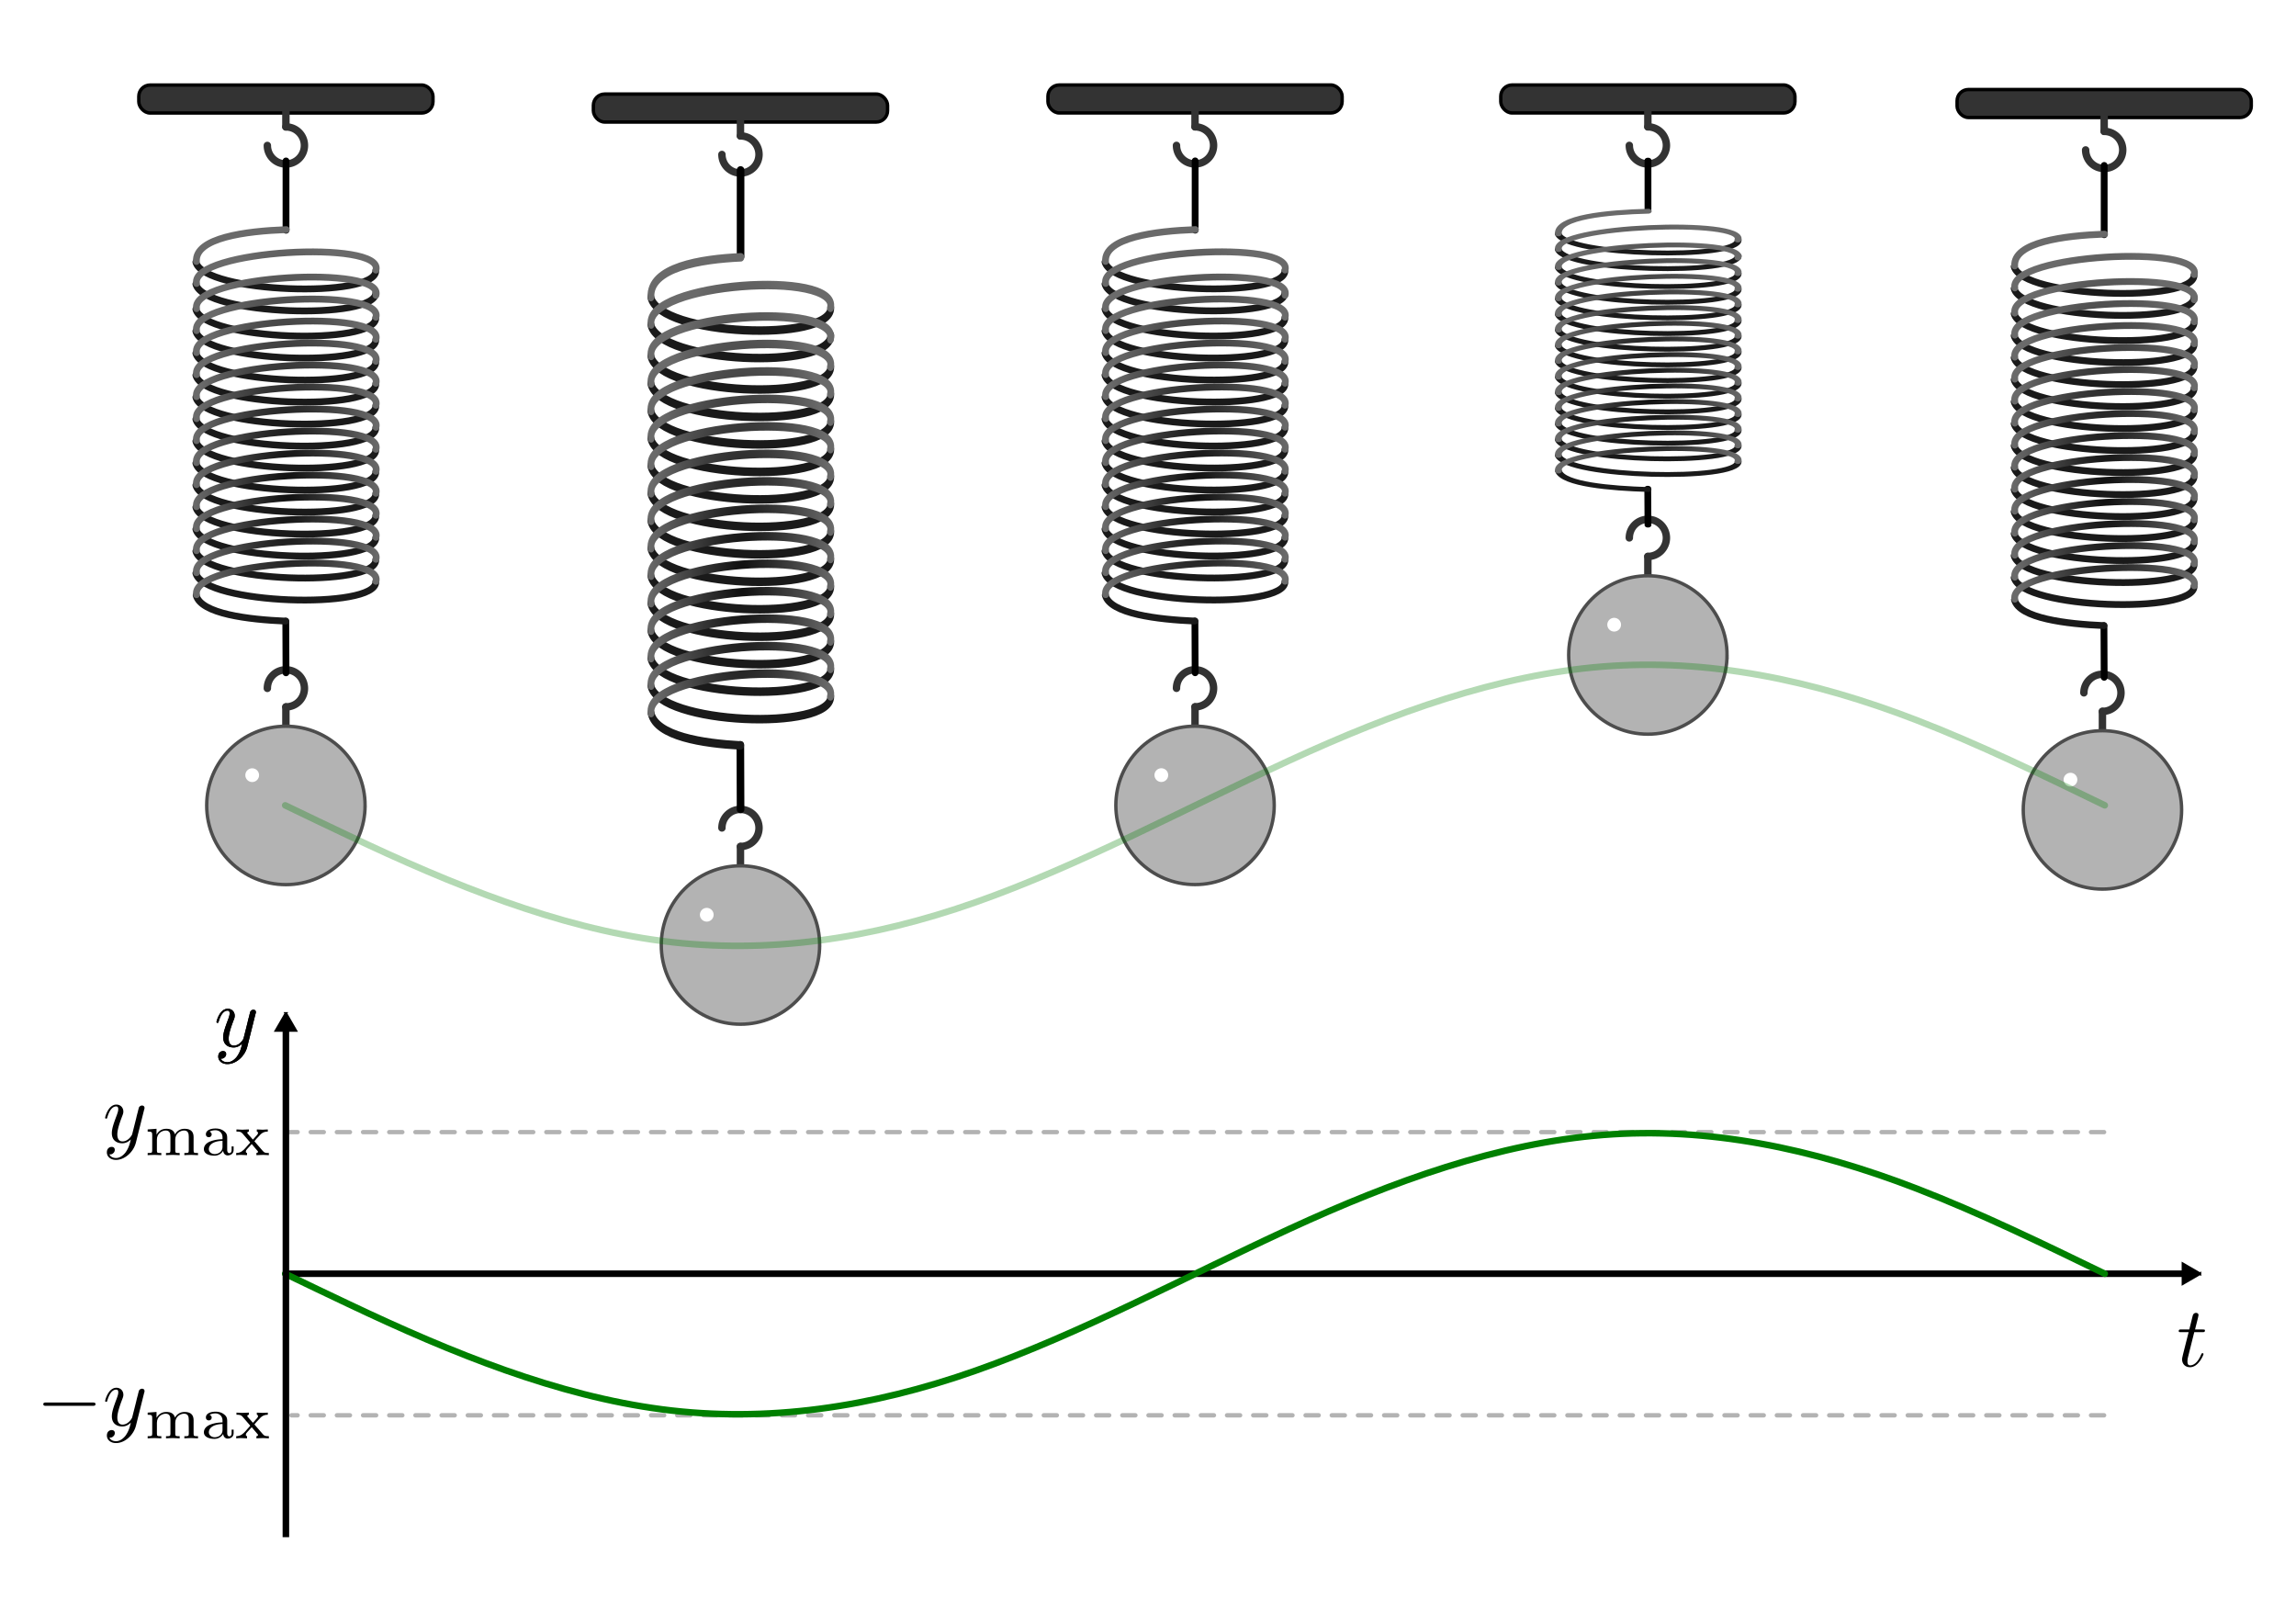 <svg xmlns:ns0="http://www.iki.fi/pav/software/textext/" xmlns="http://www.w3.org/2000/svg" xmlns:xlink="http://www.w3.org/1999/xlink" width="1052.362" height="744.094"><title>Das Federpendel</title><defs><linearGradient id="a"><stop offset="0" stop-color="#0e0e0e"/><stop offset="1" stop-color="#6a6a6a"/></linearGradient><filter color-interpolation-filters="sRGB" height="1.96" y="-.48" width="1.96" x="-.48" id="d"><feGaussianBlur stdDeviation="4.571"/></filter><marker orient="auto" id="b" overflow="visible"><path d="M2.308 0l-3.46 2v-4l3.46 2z" fill-rule="evenodd" stroke="#000" stroke-width=".4pt"/></marker><radialGradient xlink:href="#a" id="f" gradientUnits="userSpaceOnUse" gradientTransform="matrix(1 0 0 .357 0 880.821)" cx="1856.591" cy="1368.978" fx="1856.591" fy="1368.978" r="246.82"/><radialGradient xlink:href="#a" id="g" gradientUnits="userSpaceOnUse" gradientTransform="matrix(1 0 0 .357 0 880.821)" cx="1856.591" cy="1368.978" fx="1856.591" fy="1368.978" r="246.82"/><radialGradient xlink:href="#a" id="h" gradientUnits="userSpaceOnUse" gradientTransform="matrix(1 0 0 .357 0 880.821)" cx="1856.591" cy="1368.978" fx="1856.591" fy="1368.978" r="246.82"/><radialGradient xlink:href="#a" id="i" gradientUnits="userSpaceOnUse" gradientTransform="matrix(1 0 0 .357 0 880.821)" cx="1856.591" cy="1368.978" fx="1856.591" fy="1368.978" r="246.82"/><radialGradient xlink:href="#a" id="j" gradientUnits="userSpaceOnUse" gradientTransform="matrix(1 0 0 .357 0 880.821)" cx="1856.591" cy="1368.978" fx="1856.591" fy="1368.978" r="246.82"/><radialGradient xlink:href="#a" id="k" gradientUnits="userSpaceOnUse" gradientTransform="matrix(1 0 0 .357 0 880.821)" cx="1856.591" cy="1368.978" fx="1856.591" fy="1368.978" r="246.82"/><radialGradient xlink:href="#a" id="l" gradientUnits="userSpaceOnUse" gradientTransform="matrix(1 0 0 .357 0 880.821)" cx="1856.591" cy="1368.978" fx="1856.591" fy="1368.978" r="246.82"/><radialGradient xlink:href="#a" id="m" gradientUnits="userSpaceOnUse" gradientTransform="matrix(1 0 0 .357 0 880.821)" cx="1856.591" cy="1368.978" fx="1856.591" fy="1368.978" r="246.82"/><radialGradient xlink:href="#a" id="n" gradientUnits="userSpaceOnUse" gradientTransform="matrix(1 0 0 .357 0 880.821)" cx="1856.591" cy="1368.978" fx="1856.591" fy="1368.978" r="246.82"/><radialGradient xlink:href="#a" id="o" gradientUnits="userSpaceOnUse" gradientTransform="matrix(1 0 0 .357 0 880.821)" cx="1856.591" cy="1368.978" fx="1856.591" fy="1368.978" r="246.82"/><radialGradient xlink:href="#a" id="p" gradientUnits="userSpaceOnUse" gradientTransform="matrix(1 0 0 .357 0 880.821)" cx="1856.591" cy="1368.978" fx="1856.591" fy="1368.978" r="246.82"/><radialGradient xlink:href="#a" id="q" gradientUnits="userSpaceOnUse" gradientTransform="matrix(1 0 0 .357 0 880.821)" cx="1856.591" cy="1368.978" fx="1856.591" fy="1368.978" r="246.82"/><radialGradient xlink:href="#a" id="r" gradientUnits="userSpaceOnUse" gradientTransform="matrix(1 0 0 .357 0 880.821)" cx="1856.591" cy="1368.978" fx="1856.591" fy="1368.978" r="246.82"/><radialGradient xlink:href="#a" id="s" gradientUnits="userSpaceOnUse" gradientTransform="matrix(1 0 0 .357 0 880.821)" cx="1856.591" cy="1368.978" fx="1856.591" fy="1368.978" r="246.82"/><radialGradient xlink:href="#a" id="t" gradientUnits="userSpaceOnUse" gradientTransform="matrix(1 0 0 .357 0 880.821)" cx="1856.591" cy="1368.978" fx="1856.591" fy="1368.978" r="246.82"/><radialGradient xlink:href="#a" id="u" gradientUnits="userSpaceOnUse" gradientTransform="matrix(1 0 0 .357 0 880.821)" cx="1856.591" cy="1368.978" fx="1856.591" fy="1368.978" r="246.82"/><radialGradient xlink:href="#a" id="e" gradientUnits="userSpaceOnUse" gradientTransform="matrix(1 0 0 .357 0 880.821)" cx="1856.591" cy="1368.978" fx="1856.591" fy="1368.978" r="246.82"/><radialGradient xlink:href="#a" id="w" gradientUnits="userSpaceOnUse" gradientTransform="matrix(1 0 0 .357 0 880.821)" cx="1856.591" cy="1368.978" fx="1856.591" fy="1368.978" r="246.82"/><radialGradient xlink:href="#a" id="x" gradientUnits="userSpaceOnUse" gradientTransform="matrix(1 0 0 .357 0 880.821)" cx="1856.591" cy="1368.978" fx="1856.591" fy="1368.978" r="246.82"/><radialGradient xlink:href="#a" id="y" gradientUnits="userSpaceOnUse" gradientTransform="matrix(1 0 0 .357 0 880.821)" cx="1856.591" cy="1368.978" fx="1856.591" fy="1368.978" r="246.82"/><radialGradient xlink:href="#a" id="z" gradientUnits="userSpaceOnUse" gradientTransform="matrix(1 0 0 .357 0 880.821)" cx="1856.591" cy="1368.978" fx="1856.591" fy="1368.978" r="246.82"/><radialGradient xlink:href="#a" id="A" gradientUnits="userSpaceOnUse" gradientTransform="matrix(1 0 0 .357 0 880.821)" cx="1856.591" cy="1368.978" fx="1856.591" fy="1368.978" r="246.82"/><radialGradient xlink:href="#a" id="B" gradientUnits="userSpaceOnUse" gradientTransform="matrix(1 0 0 .357 0 880.821)" cx="1856.591" cy="1368.978" fx="1856.591" fy="1368.978" r="246.82"/><radialGradient xlink:href="#a" id="C" gradientUnits="userSpaceOnUse" gradientTransform="matrix(1 0 0 .357 0 880.821)" cx="1856.591" cy="1368.978" fx="1856.591" fy="1368.978" r="246.82"/><radialGradient xlink:href="#a" id="D" gradientUnits="userSpaceOnUse" gradientTransform="matrix(1 0 0 .357 0 880.821)" cx="1856.591" cy="1368.978" fx="1856.591" fy="1368.978" r="246.82"/><radialGradient xlink:href="#a" id="E" gradientUnits="userSpaceOnUse" gradientTransform="matrix(1 0 0 .357 0 880.821)" cx="1856.591" cy="1368.978" fx="1856.591" fy="1368.978" r="246.82"/><radialGradient xlink:href="#a" id="F" gradientUnits="userSpaceOnUse" gradientTransform="matrix(1 0 0 .357 0 880.821)" cx="1856.591" cy="1368.978" fx="1856.591" fy="1368.978" r="246.82"/><radialGradient xlink:href="#a" id="G" gradientUnits="userSpaceOnUse" gradientTransform="matrix(1 0 0 .357 0 880.821)" cx="1856.591" cy="1368.978" fx="1856.591" fy="1368.978" r="246.82"/><radialGradient xlink:href="#a" id="H" gradientUnits="userSpaceOnUse" gradientTransform="matrix(1 0 0 .357 0 880.821)" cx="1856.591" cy="1368.978" fx="1856.591" fy="1368.978" r="246.82"/><radialGradient xlink:href="#a" id="I" gradientUnits="userSpaceOnUse" gradientTransform="matrix(1 0 0 .357 0 880.821)" cx="1856.591" cy="1368.978" fx="1856.591" fy="1368.978" r="246.82"/><radialGradient xlink:href="#a" id="J" gradientUnits="userSpaceOnUse" gradientTransform="matrix(1 0 0 .357 0 880.821)" cx="1856.591" cy="1368.978" fx="1856.591" fy="1368.978" r="246.82"/><radialGradient xlink:href="#a" id="K" gradientUnits="userSpaceOnUse" gradientTransform="matrix(1 0 0 .357 0 880.821)" cx="1856.591" cy="1368.978" fx="1856.591" fy="1368.978" r="246.82"/><radialGradient xlink:href="#a" id="L" gradientUnits="userSpaceOnUse" gradientTransform="matrix(1 0 0 .357 0 880.821)" cx="1856.591" cy="1368.978" fx="1856.591" fy="1368.978" r="246.82"/><radialGradient xlink:href="#a" id="v" gradientUnits="userSpaceOnUse" gradientTransform="matrix(1 0 0 .357 0 880.821)" cx="1856.591" cy="1368.978" fx="1856.591" fy="1368.978" r="246.82"/><radialGradient xlink:href="#a" id="N" gradientUnits="userSpaceOnUse" gradientTransform="matrix(1 0 0 .357 0 880.821)" cx="1856.591" cy="1368.978" fx="1856.591" fy="1368.978" r="246.82"/><radialGradient xlink:href="#a" id="O" gradientUnits="userSpaceOnUse" gradientTransform="matrix(1 0 0 .357 0 880.821)" cx="1856.591" cy="1368.978" fx="1856.591" fy="1368.978" r="246.82"/><radialGradient xlink:href="#a" id="P" gradientUnits="userSpaceOnUse" gradientTransform="matrix(1 0 0 .357 0 880.821)" cx="1856.591" cy="1368.978" fx="1856.591" fy="1368.978" r="246.82"/><radialGradient xlink:href="#a" id="Q" gradientUnits="userSpaceOnUse" gradientTransform="matrix(1 0 0 .357 0 880.821)" cx="1856.591" cy="1368.978" fx="1856.591" fy="1368.978" r="246.82"/><radialGradient xlink:href="#a" id="R" gradientUnits="userSpaceOnUse" gradientTransform="matrix(1 0 0 .357 0 880.821)" cx="1856.591" cy="1368.978" fx="1856.591" fy="1368.978" r="246.82"/><radialGradient xlink:href="#a" id="S" gradientUnits="userSpaceOnUse" gradientTransform="matrix(1 0 0 .357 0 880.821)" cx="1856.591" cy="1368.978" fx="1856.591" fy="1368.978" r="246.82"/><radialGradient xlink:href="#a" id="T" gradientUnits="userSpaceOnUse" gradientTransform="matrix(1 0 0 .357 0 880.821)" cx="1856.591" cy="1368.978" fx="1856.591" fy="1368.978" r="246.82"/><radialGradient xlink:href="#a" id="U" gradientUnits="userSpaceOnUse" gradientTransform="matrix(1 0 0 .357 0 880.821)" cx="1856.591" cy="1368.978" fx="1856.591" fy="1368.978" r="246.82"/><radialGradient xlink:href="#a" id="V" gradientUnits="userSpaceOnUse" gradientTransform="matrix(1 0 0 .357 0 880.821)" cx="1856.591" cy="1368.978" fx="1856.591" fy="1368.978" r="246.82"/><radialGradient xlink:href="#a" id="W" gradientUnits="userSpaceOnUse" gradientTransform="matrix(1 0 0 .357 0 880.821)" cx="1856.591" cy="1368.978" fx="1856.591" fy="1368.978" r="246.82"/><radialGradient xlink:href="#a" id="X" gradientUnits="userSpaceOnUse" gradientTransform="matrix(1 0 0 .357 0 880.821)" cx="1856.591" cy="1368.978" fx="1856.591" fy="1368.978" r="246.82"/><radialGradient xlink:href="#a" id="Y" gradientUnits="userSpaceOnUse" gradientTransform="matrix(1 0 0 .357 0 880.821)" cx="1856.591" cy="1368.978" fx="1856.591" fy="1368.978" r="246.82"/><radialGradient xlink:href="#a" id="Z" gradientUnits="userSpaceOnUse" gradientTransform="matrix(1 0 0 .357 0 880.821)" cx="1856.591" cy="1368.978" fx="1856.591" fy="1368.978" r="246.82"/><radialGradient xlink:href="#a" id="aa" gradientUnits="userSpaceOnUse" gradientTransform="matrix(1 0 0 .357 0 880.821)" cx="1856.591" cy="1368.978" fx="1856.591" fy="1368.978" r="246.82"/><radialGradient xlink:href="#a" id="ab" gradientUnits="userSpaceOnUse" gradientTransform="matrix(1 0 0 .357 0 880.821)" cx="1856.591" cy="1368.978" fx="1856.591" fy="1368.978" r="246.82"/><radialGradient xlink:href="#a" id="ac" gradientUnits="userSpaceOnUse" gradientTransform="matrix(1 0 0 .357 0 880.821)" cx="1856.591" cy="1368.978" fx="1856.591" fy="1368.978" r="246.82"/><radialGradient xlink:href="#a" id="M" gradientUnits="userSpaceOnUse" gradientTransform="matrix(1 0 0 .357 0 880.821)" cx="1856.591" cy="1368.978" fx="1856.591" fy="1368.978" r="246.82"/><radialGradient xlink:href="#a" id="ae" gradientUnits="userSpaceOnUse" gradientTransform="matrix(1 0 0 .357 0 880.821)" cx="1856.591" cy="1368.978" fx="1856.591" fy="1368.978" r="246.82"/><radialGradient xlink:href="#a" id="af" gradientUnits="userSpaceOnUse" gradientTransform="matrix(1 0 0 .357 0 880.821)" cx="1856.591" cy="1368.978" fx="1856.591" fy="1368.978" r="246.82"/><radialGradient xlink:href="#a" id="ag" gradientUnits="userSpaceOnUse" gradientTransform="matrix(1 0 0 .357 0 880.821)" cx="1856.591" cy="1368.978" fx="1856.591" fy="1368.978" r="246.82"/><radialGradient xlink:href="#a" id="ah" gradientUnits="userSpaceOnUse" gradientTransform="matrix(1 0 0 .357 0 880.821)" cx="1856.591" cy="1368.978" fx="1856.591" fy="1368.978" r="246.82"/><radialGradient xlink:href="#a" id="ai" gradientUnits="userSpaceOnUse" gradientTransform="matrix(1 0 0 .357 0 880.821)" cx="1856.591" cy="1368.978" fx="1856.591" fy="1368.978" r="246.82"/><radialGradient xlink:href="#a" id="aj" gradientUnits="userSpaceOnUse" gradientTransform="matrix(1 0 0 .357 0 880.821)" cx="1856.591" cy="1368.978" fx="1856.591" fy="1368.978" r="246.82"/><radialGradient xlink:href="#a" id="ak" gradientUnits="userSpaceOnUse" gradientTransform="matrix(1 0 0 .357 0 880.821)" cx="1856.591" cy="1368.978" fx="1856.591" fy="1368.978" r="246.82"/><radialGradient xlink:href="#a" id="al" gradientUnits="userSpaceOnUse" gradientTransform="matrix(1 0 0 .357 0 880.821)" cx="1856.591" cy="1368.978" fx="1856.591" fy="1368.978" r="246.82"/><radialGradient xlink:href="#a" id="am" gradientUnits="userSpaceOnUse" gradientTransform="matrix(1 0 0 .357 0 880.821)" cx="1856.591" cy="1368.978" fx="1856.591" fy="1368.978" r="246.82"/><radialGradient xlink:href="#a" id="an" gradientUnits="userSpaceOnUse" gradientTransform="matrix(1 0 0 .357 0 880.821)" cx="1856.591" cy="1368.978" fx="1856.591" fy="1368.978" r="246.82"/><radialGradient xlink:href="#a" id="ao" gradientUnits="userSpaceOnUse" gradientTransform="matrix(1 0 0 .357 0 880.821)" cx="1856.591" cy="1368.978" fx="1856.591" fy="1368.978" r="246.82"/><radialGradient xlink:href="#a" id="ap" gradientUnits="userSpaceOnUse" gradientTransform="matrix(1 0 0 .357 0 880.821)" cx="1856.591" cy="1368.978" fx="1856.591" fy="1368.978" r="246.82"/><radialGradient xlink:href="#a" id="aq" gradientUnits="userSpaceOnUse" gradientTransform="matrix(1 0 0 .357 0 880.821)" cx="1856.591" cy="1368.978" fx="1856.591" fy="1368.978" r="246.82"/><radialGradient xlink:href="#a" id="ar" gradientUnits="userSpaceOnUse" gradientTransform="matrix(1 0 0 .357 0 880.821)" cx="1856.591" cy="1368.978" fx="1856.591" fy="1368.978" r="246.82"/><radialGradient xlink:href="#a" id="as" gradientUnits="userSpaceOnUse" gradientTransform="matrix(1 0 0 .357 0 880.821)" cx="1856.591" cy="1368.978" fx="1856.591" fy="1368.978" r="246.82"/><radialGradient xlink:href="#a" id="at" gradientUnits="userSpaceOnUse" gradientTransform="matrix(1 0 0 .357 0 880.821)" cx="1856.591" cy="1368.978" fx="1856.591" fy="1368.978" r="246.82"/><radialGradient xlink:href="#a" id="ad" gradientUnits="userSpaceOnUse" gradientTransform="matrix(1 0 0 .357 0 880.821)" cx="1856.591" cy="1368.978" fx="1856.591" fy="1368.978" r="246.82"/><radialGradient xlink:href="#a" id="av" gradientUnits="userSpaceOnUse" gradientTransform="matrix(1 0 0 .357 0 880.821)" cx="1856.591" cy="1368.978" fx="1856.591" fy="1368.978" r="246.82"/><radialGradient xlink:href="#a" id="aw" gradientUnits="userSpaceOnUse" gradientTransform="matrix(1 0 0 .357 0 880.821)" cx="1856.591" cy="1368.978" fx="1856.591" fy="1368.978" r="246.82"/><radialGradient xlink:href="#a" id="ax" gradientUnits="userSpaceOnUse" gradientTransform="matrix(1 0 0 .357 0 880.821)" cx="1856.591" cy="1368.978" fx="1856.591" fy="1368.978" r="246.82"/><radialGradient xlink:href="#a" id="ay" gradientUnits="userSpaceOnUse" gradientTransform="matrix(1 0 0 .357 0 880.821)" cx="1856.591" cy="1368.978" fx="1856.591" fy="1368.978" r="246.82"/><radialGradient xlink:href="#a" id="az" gradientUnits="userSpaceOnUse" gradientTransform="matrix(1 0 0 .357 0 880.821)" cx="1856.591" cy="1368.978" fx="1856.591" fy="1368.978" r="246.82"/><radialGradient xlink:href="#a" id="aA" gradientUnits="userSpaceOnUse" gradientTransform="matrix(1 0 0 .357 0 880.821)" cx="1856.591" cy="1368.978" fx="1856.591" fy="1368.978" r="246.82"/><radialGradient xlink:href="#a" id="aB" gradientUnits="userSpaceOnUse" gradientTransform="matrix(1 0 0 .357 0 880.821)" cx="1856.591" cy="1368.978" fx="1856.591" fy="1368.978" r="246.82"/><radialGradient xlink:href="#a" id="aC" gradientUnits="userSpaceOnUse" gradientTransform="matrix(1 0 0 .357 0 880.821)" cx="1856.591" cy="1368.978" fx="1856.591" fy="1368.978" r="246.82"/><radialGradient xlink:href="#a" id="aD" gradientUnits="userSpaceOnUse" gradientTransform="matrix(1 0 0 .357 0 880.821)" cx="1856.591" cy="1368.978" fx="1856.591" fy="1368.978" r="246.82"/><radialGradient xlink:href="#a" id="aE" gradientUnits="userSpaceOnUse" gradientTransform="matrix(1 0 0 .357 0 880.821)" cx="1856.591" cy="1368.978" fx="1856.591" fy="1368.978" r="246.82"/><radialGradient xlink:href="#a" id="aF" gradientUnits="userSpaceOnUse" gradientTransform="matrix(1 0 0 .357 0 880.821)" cx="1856.591" cy="1368.978" fx="1856.591" fy="1368.978" r="246.82"/><radialGradient xlink:href="#a" id="aG" gradientUnits="userSpaceOnUse" gradientTransform="matrix(1 0 0 .357 0 880.821)" cx="1856.591" cy="1368.978" fx="1856.591" fy="1368.978" r="246.82"/><radialGradient xlink:href="#a" id="aH" gradientUnits="userSpaceOnUse" gradientTransform="matrix(1 0 0 .357 0 880.821)" cx="1856.591" cy="1368.978" fx="1856.591" fy="1368.978" r="246.82"/><radialGradient xlink:href="#a" id="aI" gradientUnits="userSpaceOnUse" gradientTransform="matrix(1 0 0 .357 0 880.821)" cx="1856.591" cy="1368.978" fx="1856.591" fy="1368.978" r="246.82"/><radialGradient xlink:href="#a" id="aJ" gradientUnits="userSpaceOnUse" gradientTransform="matrix(1 0 0 .357 0 880.821)" cx="1856.591" cy="1368.978" fx="1856.591" fy="1368.978" r="246.82"/><radialGradient xlink:href="#a" id="aK" gradientUnits="userSpaceOnUse" gradientTransform="matrix(1 0 0 .357 0 880.821)" cx="1856.591" cy="1368.978" fx="1856.591" fy="1368.978" r="246.82"/><radialGradient xlink:href="#a" id="au" gradientUnits="userSpaceOnUse" gradientTransform="matrix(1 0 0 .357 0 880.821)" cx="1856.591" cy="1368.978" fx="1856.591" fy="1368.978" r="246.82"/></defs><g transform="translate(0 -308.268)"><g ns0:text="$E _{\\mathrm{pot.}} = \\mathrm{max.}$" ns0:preamble="/home/waldgeist/data/sphinx/test.tex"><use height="744.094" width="1052.362" xlink:href="#textext-deb4a57a-0" x="223.432" y="134.765" transform="matrix(3.975 0 0 3.975 -770.492 356.283)"/><use height="744.094" width="1052.362" xlink:href="#textext-deb4a57a-2" x="230.786" y="136.259" transform="matrix(3.975 0 0 3.975 -770.492 356.283)"/><g transform="matrix(3.975 0 0 3.975 -770.492 356.283)"><use height="744.094" width="1052.362" xlink:href="#textext-deb4a57a-3" x="235.403" y="136.259"/><use height="744.094" width="1052.362" xlink:href="#textext-deb4a57a-4" x="239.374" y="136.259"/></g><use height="744.094" width="1052.362" xlink:href="#textext-deb4a57a-5" x="242.486" y="136.259" transform="matrix(3.975 0 0 3.975 -770.492 356.283)"/><use height="744.094" width="1052.362" xlink:href="#textext-deb4a57a-6" x="248.117" y="134.765" transform="matrix(3.975 0 0 3.975 -770.492 356.283)"/><g transform="matrix(3.975 0 0 3.975 -770.492 356.283)"><use height="744.094" width="1052.362" xlink:href="#textext-deb4a57a-7" x="258.635" y="134.765"/><use height="744.094" width="1052.362" xlink:href="#textext-deb4a57a-8" x="266.937" y="134.765"/><use height="744.094" width="1052.362" xlink:href="#textext-deb4a57a-9" x="271.919" y="134.765"/></g><use height="744.094" width="1052.362" xlink:href="#textext-deb4a57a-1" x="277.175" y="134.765" transform="matrix(3.975 0 0 3.975 -770.492 356.283)"/></g><g ns0:preamble="/home/waldgeist/data/sphinx/test.tex" ns0:text="\\begin{align*}\nE _{\\rm{pot}} &amp;= max. \\\\\nv &amp;= 0 \\\\\na &amp;= max.\n\\end{align*}\n"><use height="744.094" width="1052.362" y="134.765" x="367.633" xlink:href="#textext-2289d23f-0" transform="matrix(3.391 0 0 3.391 -521.8 349.011)"/><use height="744.094" width="1052.362" y="136.259" x="374.987" xlink:href="#textext-2289d23f-6" transform="matrix(3.391 0 0 3.391 -521.8 349.011)"/><g transform="matrix(3.391 0 0 3.391 -521.8 349.011)"><use height="744.094" width="1052.362" y="136.259" x="379.604" xlink:href="#textext-2289d23f-7"/><use height="744.094" width="1052.362" y="136.259" x="383.575" xlink:href="#textext-2289d23f-8"/></g><use height="744.094" width="1052.362" y="134.765" x="389.952" xlink:href="#textext-2289d23f-9" transform="matrix(3.391 0 0 3.391 -521.8 349.011)"/><g transform="matrix(3.391 0 0 3.391 -521.8 349.011)"><use height="744.094" width="1052.362" y="134.765" x="400.468" xlink:href="#textext-2289d23f-1"/><use height="744.094" width="1052.362" y="134.765" x="409.215" xlink:href="#textext-2289d23f-2"/><use height="744.094" width="1052.362" y="134.765" x="414.481" xlink:href="#textext-2289d23f-3"/><use height="744.094" width="1052.362" y="134.765" x="420.175" xlink:href="#textext-2289d23f-4"/></g><use height="744.094" width="1052.362" y="149.709" x="381.998" xlink:href="#textext-2289d23f-5" transform="matrix(3.391 0 0 3.391 -521.8 349.011)"/><use height="744.094" width="1052.362" y="149.709" x="389.952" xlink:href="#textext-2289d23f-9" transform="matrix(3.391 0 0 3.391 -521.8 349.011)"/><use height="744.094" width="1052.362" y="149.709" x="400.471" xlink:href="#textext-2289d23f-10" transform="matrix(3.391 0 0 3.391 -521.8 349.011)"/><use height="744.094" width="1052.362" y="164.653" x="381.918" xlink:href="#textext-2289d23f-2" transform="matrix(3.391 0 0 3.391 -521.8 349.011)"/><use height="744.094" width="1052.362" y="164.653" x="389.952" xlink:href="#textext-2289d23f-9" transform="matrix(3.391 0 0 3.391 -521.8 349.011)"/><g transform="matrix(3.391 0 0 3.391 -521.8 349.011)"><use height="744.094" width="1052.362" y="164.653" x="400.468" xlink:href="#textext-2289d23f-1"/><use height="744.094" width="1052.362" y="164.653" x="409.215" xlink:href="#textext-2289d23f-2"/><use height="744.094" width="1052.362" y="164.653" x="414.481" xlink:href="#textext-2289d23f-3"/><use height="744.094" width="1052.362" y="164.653" x="420.175" xlink:href="#textext-2289d23f-4"/></g></g><rect transform="scale(1 -1)" ry="8.708" y="-1034.351" x="12.879" height="708.072" width="1026.604" fill="#fff" stroke="#fff" stroke-width="6" stroke-linecap="round" stroke-linejoin="round" stroke-dasharray="6,18"/><path d="M964.406 827.086H131.383" fill="none" stroke="#b3b3b3" stroke-width="2" stroke-linecap="round" stroke-dasharray="6,6"/><path d="M964.406 956.86H133.552" fill="none" stroke="#b3b3b3" stroke-width="2" stroke-linecap="round" stroke-dasharray="6,6"/><path d="M131.034 891.976h872.108" fill="none" stroke="#000" stroke-width="3" marker-end="url(#b)"/><path d="M130.717 891.99c9.626 4.665 19.417 9.31 29.044 13.88 47.92 22.745 95.838 42.032 143.758 48.274 47.919 6.242 95.838-.892 143.757-17.79 47.92-16.897 95.839-42.867 143.758-64.939 47.92-22.072 95.839-39.268 143.758-43.047 47.92-3.78 95.838 6.08 143.758 24.612 28.724 11.108 57.449 25.056 86.173 39" fill="none" stroke="green" stroke-width="3" stroke-linecap="round"/><g transform="matrix(3.928 0 0 3.928 -779.612 126.464)" ns0:text="$y$" ns0:preamble="/home/waldgeist/data/sphinx/test.tex"><defs><symbol overflow="visible" id="c"><path d="M4.844-3.797c.047-.14.047-.156.047-.234 0-.172-.141-.266-.297-.266a.455.455 0 0 0-.344.203c-.016.063-.11.36-.14.547-.079.25-.141.531-.204.797L3.453-.953c-.031.14-.469.844-1.125.844-.5 0-.61-.438-.61-.813 0-.453.173-1.078.5-1.953.157-.406.204-.516.204-.719 0-.437-.313-.812-.813-.812-.953 0-1.312 1.453-1.312 1.531 0 .11.094.11.11.11.109 0 .109-.032.156-.188.28-.938.671-1.235 1.015-1.235.078 0 .25 0 .25.313 0 .25-.11.516-.172.703-.406 1.063-.578 1.625-.578 2.094 0 .89.625 1.187 1.219 1.187.39 0 .719-.171 1-.453-.125.516-.25 1.016-.64 1.547-.266.328-.641.625-1.095.625-.14 0-.593-.031-.765-.422.156 0 .297 0 .422-.125a.493.493 0 0 0 .203-.406c0-.313-.266-.344-.36-.344C.829.531.5.687.5 1.171c0 .5.438.876 1.063.876 1.015 0 2.046-.906 2.328-2.031zm0 0"/></symbol></defs><g transform="translate(.01 33.616)"><use height="1052.362" width="1488.189" xlink:href="#c" x="223.432" y="134.765"/><use y="134.765" x="223.432" xlink:href="#c" width="1488.189" height="1052.362"/></g></g><g transform="matrix(.965 0 0 .965 39.974 4.915)"><rect width="139.733" height="13.288" x="456.314" y="354.709" ry="5.369" fill="#333" stroke="#000" stroke-width="1.614" stroke-linecap="square" stroke-linejoin="round"/><g stroke="#333" stroke-width="4.859" fill="none" stroke-linecap="round"><path d="M526.181 374.593a8.808 8.808 0 1 1-8.807 8.808" stroke-linejoin="round" stroke-width="3.53"/><path d="M526.181 374.593v-12.257" stroke-width="3.53"/></g><g stroke="#333" stroke-width="4.859" fill="none" stroke-linecap="round"><path d="M526.181 650.03a8.808 8.808 0 1 0-8.807-8.807" stroke-linejoin="round" stroke-width="3.53"/><path d="M526.181 650.03v12.259" stroke-width="3.53"/></g><path d="M563.794 696.82c0 20.772-16.84 37.612-37.613 37.612s-37.613-16.84-37.613-37.612c0-20.773 16.84-37.613 37.613-37.613s37.613 16.84 37.613 37.613z" fill="#b3b3b3" stroke="#4d4d4d" stroke-width="1.614" stroke-linecap="square"/><path d="M301.429 350.934c0 6.311-5.117 11.428-11.429 11.428s-11.429-5.117-11.429-11.428c0-6.312 5.117-11.429 11.429-11.429s11.429 5.117 11.429 11.429z" transform="matrix(.286 0 0 .286 427.234 582.08)" fill="#fff" filter="url(#d)"/><path d="M526.236 390.763l-.002 32.904m-.108 185.628l.109 24.547" fill="#333" stroke="#000" stroke-width="3.228" stroke-linecap="round"/><g stroke="#1a1a1a" stroke-width="6.42" stroke-linecap="round" fill="none"><path d="M526.073 609.295c-17.812-.755-40.24-3.476-42.522-12.3M568.878 590.644c.204 13.318-81.625 10.745-85.464-4.096M568.878 580.198c.204 13.317-81.625 10.745-85.464-4.096M568.878 569.751c.204 13.318-81.625 10.746-85.464-4.095M568.878 559.305c.204 13.318-81.625 10.745-85.464-4.096M568.878 548.859c.204 13.317-81.625 10.745-85.464-4.096M568.878 507.073c.204 13.318-81.625 10.745-85.464-4.095M568.878 442.886c.204 13.318-81.625 10.746-85.464-4.095M568.878 475.734c.204 13.318-81.625 10.745-85.464-4.096M568.878 453.333c.204 13.317-81.625 10.745-85.464-4.096M568.878 496.627c.204 13.317-81.625 10.745-85.464-4.096M568.878 517.52c.204 13.317-81.625 10.745-85.464-4.096M568.878 486.18c.204 13.318-81.625 10.746-85.464-4.095M568.878 465.288c.204 13.317-81.625 10.745-85.464-4.096M568.878 527.966c.204 13.317-81.625 10.745-85.464-4.096M568.878 538.412c.204 13.318-81.625 10.746-85.464-4.095" stroke-width="3.228"/></g><g transform="rotate(-90 658.803 821.028) scale(.503)" stroke="url(#e)" stroke-width="6.42" stroke-linecap="round" fill="none"><path d="M2070.238 1284.092c22.416-1.383 28.66 46.496 30.076 84.888" stroke="url(#f)"/><path d="M1880.273 1284.208c31.832-5.784 41.55 177.749 12.63 169.408" stroke="url(#g)"/><path d="M1901.047 1284.208c31.832-5.784 41.55 177.749 12.63 169.408" stroke="url(#h)"/><path d="M1921.82 1284.208c31.833-5.784 41.55 177.749 12.63 169.408" stroke="url(#i)"/><path d="M1942.594 1284.208c31.833-5.784 41.55 177.749 12.63 169.408" stroke="url(#j)"/><path d="M1963.368 1284.208c31.833-5.784 41.55 177.749 12.63 169.408" stroke="url(#k)"/><path d="M1755.63 1284.208c31.832-5.784 41.55 177.749 12.629 169.408" stroke="url(#l)"/><path d="M1776.403 1284.208c31.832-5.784 41.55 177.749 12.63 169.408" stroke="url(#m)"/><path d="M1797.177 1284.208c31.832-5.784 41.55 177.749 12.63 169.408" stroke="url(#n)"/><path d="M1817.951 1284.208c31.832-5.784 41.55 177.749 12.63 169.408" stroke="url(#o)"/><path d="M1838.725 1284.208c31.832-5.784 41.55 177.749 12.63 169.408" stroke="url(#p)"/><path d="M1859.499 1284.208c31.832-5.784 41.55 177.749 12.63 169.408" stroke="url(#q)"/><path d="M1984.142 1284.208c31.832-5.784 41.55 177.749 12.63 169.408" stroke="url(#r)"/><path d="M2004.916 1284.208c31.832-5.784 41.55 177.749 12.63 169.408" stroke="url(#s)"/><path d="M2025.69 1284.208c31.832-5.784 41.55 177.749 12.63 169.408" stroke="url(#t)"/><path d="M2049.464 1284.208c31.832-5.784 41.55 177.749 12.63 169.408" stroke="url(#u)"/></g></g><g transform="matrix(.965 0 0 .965 13.17 4.915)"><rect ry="5.369" y="354.709" x="699.172" height="13.288" width="139.733" fill="#333" stroke="#000" stroke-width="1.614" stroke-linecap="square" stroke-linejoin="round"/><g stroke="#333" stroke-width="4.859" fill="none" stroke-linecap="round"><path d="M769.038 374.593a8.808 8.808 0 1 1-8.807 8.808" stroke-linejoin="round" stroke-width="3.53"/><path d="M769.038 374.593v-12.257" stroke-width="3.53"/></g><g stroke="#333" stroke-width="4.859" fill="none" stroke-linecap="round"><path d="M769.038 578.602a8.808 8.808 0 1 0-8.807-8.807" stroke-linejoin="round" stroke-width="3.53"/><path d="M769.038 578.602v12.258" stroke-width="3.53"/></g><path d="M806.65 625.39c0 20.774-16.839 37.614-37.612 37.614-20.773 0-37.612-16.84-37.612-37.613s16.84-37.613 37.612-37.613c20.773 0 37.613 16.84 37.613 37.613z" fill="#b3b3b3" stroke="#4d4d4d" stroke-width="1.614" stroke-linecap="square"/><path transform="matrix(.286 0 0 .286 670.09 510.65)" d="M301.429 350.934c0 6.311-5.117 11.428-11.429 11.428s-11.429-5.117-11.429-11.428c0-6.312 5.117-11.429 11.429-11.429s11.429 5.117 11.429 11.429z" fill="#fff" filter="url(#d)"/><g stroke-linecap="round"><path d="M769.093 390.763l-.002 32.904m-.107 185.628l.108 24.547" fill="#333" stroke="#000" stroke-width="3.228" transform="matrix(1 0 0 .713 0 111.791)"/><g stroke="#1a1a1a" stroke-width="6.42" fill="none"><path d="M1731.168 1368.767c1.503-35.42 6.914-80.021 24.461-84.56M1768.259 1453.892c-26.484.405-21.369-162.323 8.144-169.956M1789.033 1453.892c-26.484.405-21.369-162.323 8.144-169.956M1809.807 1453.892c-26.484.405-21.369-162.323 8.144-169.956M1830.58 1453.892c-26.483.405-21.368-162.323 8.145-169.956M1851.354 1453.892c-26.483.405-21.368-162.323 8.145-169.956M1934.45 1453.892c-26.484.405-21.369-162.323 8.145-169.956M2062.093 1453.892c-26.483.405-21.368-162.323 8.145-169.956M1996.772 1453.892c-26.484.405-21.369-162.323 8.144-169.956M2041.32 1453.892c-26.484.405-21.37-162.323 8.144-169.956M1955.224 1453.892c-26.484.405-21.369-162.323 8.144-169.956M1913.676 1453.892c-26.484.405-21.369-162.323 8.145-169.956M1975.998 1453.892c-26.484.405-21.369-162.323 8.144-169.956M2017.546 1453.892c-26.484.405-21.369-162.323 8.144-169.956M1892.902 1453.892c-26.484.405-21.368-162.323 8.145-169.956M1872.128 1453.892c-26.483.405-21.368-162.323 8.145-169.956" transform="matrix(0 -.358 .503 0 80.631 1166.57)"/></g><g transform="matrix(0 -.358 .503 0 80.631 1166.57)" stroke="url(#v)" stroke-width="6.42" fill="none"><path d="M2070.238 1284.092c22.416-1.383 28.66 46.496 30.076 84.888" stroke="url(#w)"/><path d="M1880.273 1284.208c31.832-5.784 41.55 177.749 12.63 169.408" stroke="url(#x)"/><path d="M1901.047 1284.208c31.832-5.784 41.55 177.749 12.63 169.408" stroke="url(#y)"/><path d="M1921.82 1284.208c31.833-5.784 41.55 177.749 12.63 169.408" stroke="url(#z)"/><path d="M1942.594 1284.208c31.833-5.784 41.55 177.749 12.63 169.408" stroke="url(#A)"/><path d="M1963.368 1284.208c31.833-5.784 41.55 177.749 12.63 169.408" stroke="url(#B)"/><path d="M1755.63 1284.208c31.832-5.784 41.55 177.749 12.629 169.408" stroke="url(#C)"/><path d="M1776.403 1284.208c31.832-5.784 41.55 177.749 12.63 169.408" stroke="url(#D)"/><path d="M1797.177 1284.208c31.832-5.784 41.55 177.749 12.63 169.408" stroke="url(#E)"/><path d="M1817.951 1284.208c31.832-5.784 41.55 177.749 12.63 169.408" stroke="url(#F)"/><path d="M1838.725 1284.208c31.832-5.784 41.55 177.749 12.63 169.408" stroke="url(#G)"/><path d="M1859.499 1284.208c31.832-5.784 41.55 177.749 12.63 169.408" stroke="url(#H)"/><path d="M1984.142 1284.208c31.832-5.784 41.55 177.749 12.63 169.408" stroke="url(#I)"/><path d="M2004.916 1284.208c31.832-5.784 41.55 177.749 12.63 169.408" stroke="url(#J)"/><path d="M2025.69 1284.208c31.832-5.784 41.55 177.749 12.63 169.408" stroke="url(#K)"/><path d="M2049.464 1284.208c31.832-5.784 41.55 177.749 12.63 169.408" stroke="url(#L)"/></g></g></g><g transform="matrix(.965 0 0 .965 29.716 6.996)"><rect ry="5.369" y="354.709" x="898.761" height="13.288" width="139.733" fill="#333" stroke="#000" stroke-width="1.614" stroke-linecap="square" stroke-linejoin="round"/><g stroke="#333" stroke-width="4.859" fill="none" stroke-linecap="round"><path d="M968.628 374.593a8.808 8.808 0 1 1-8.808 8.808" stroke-linejoin="round" stroke-width="3.53"/><path d="M968.628 374.593v-12.257" stroke-width="3.53"/></g><g stroke="#333" stroke-width="4.859" fill="none" stroke-linecap="round"><path d="M967.8 650.03a8.808 8.808 0 1 0-8.807-8.807" stroke-linejoin="round" stroke-width="3.53"/><path d="M967.8 650.03v12.259" stroke-width="3.53"/></g><path d="M1005.413 696.82c0 20.772-16.84 37.612-37.613 37.612s-37.612-16.84-37.612-37.612c0-20.773 16.84-37.613 37.612-37.613 20.773 0 37.613 16.84 37.613 37.613z" fill="#b3b3b3" stroke="#4d4d4d" stroke-width="1.614" stroke-linecap="square"/><path transform="matrix(.286 0 0 .286 869.68 582.08)" d="M301.429 350.934c0 6.311-5.117 11.428-11.429 11.428s-11.429-5.117-11.429-11.428c0-6.312 5.117-11.429 11.429-11.429s11.429 5.117 11.429 11.429z" fill="#fff" filter="url(#d)"/><path d="M968.628 390.763l-.002 32.904m-.107 185.628l.108 24.547" fill="#333" stroke="#000" stroke-width="3.228" stroke-linecap="round"/><g stroke="#1a1a1a" stroke-width="6.42" stroke-linecap="round" fill="none"><path d="M968.52 609.295c-17.812-.755-40.24-3.476-42.522-12.3M1011.325 590.644c.204 13.318-81.626 10.745-85.464-4.096M1011.325 580.198c.204 13.317-81.626 10.745-85.464-4.096M1011.325 569.751c.204 13.318-81.626 10.746-85.464-4.095M1011.325 559.305c.204 13.318-81.626 10.745-85.464-4.096M1011.325 548.859c.204 13.317-81.626 10.745-85.464-4.096M1011.325 507.073c.204 13.318-81.626 10.745-85.464-4.095M1011.325 442.886c.204 13.318-81.626 10.746-85.464-4.095M1011.325 475.734c.204 13.318-81.626 10.745-85.464-4.096M1011.325 453.333c.204 13.317-81.626 10.745-85.464-4.096M1011.325 496.627c.204 13.317-81.626 10.745-85.464-4.096M1011.325 517.52c.204 13.317-81.626 10.745-85.464-4.096M1011.325 486.18c.204 13.318-81.626 10.746-85.464-4.095M1011.325 465.288c.204 13.317-81.626 10.745-85.464-4.096M1011.325 527.966c.204 13.317-81.626 10.745-85.464-4.096M1011.325 538.412c.204 13.318-81.626 10.746-85.464-4.095" stroke-width="3.228"/></g><g transform="rotate(-90 880.026 599.805) scale(.503)" stroke="url(#M)" stroke-width="6.42" stroke-linecap="round" fill="none"><path d="M2070.238 1284.092c22.416-1.383 28.66 46.496 30.076 84.888" stroke="url(#N)"/><path d="M1880.273 1284.208c31.832-5.784 41.55 177.749 12.63 169.408" stroke="url(#O)"/><path d="M1901.047 1284.208c31.832-5.784 41.55 177.749 12.63 169.408" stroke="url(#P)"/><path d="M1921.82 1284.208c31.833-5.784 41.55 177.749 12.63 169.408" stroke="url(#Q)"/><path d="M1942.594 1284.208c31.833-5.784 41.55 177.749 12.63 169.408" stroke="url(#R)"/><path d="M1963.368 1284.208c31.833-5.784 41.55 177.749 12.63 169.408" stroke="url(#S)"/><path d="M1755.63 1284.208c31.832-5.784 41.55 177.749 12.629 169.408" stroke="url(#T)"/><path d="M1776.403 1284.208c31.832-5.784 41.55 177.749 12.63 169.408" stroke="url(#U)"/><path d="M1797.177 1284.208c31.832-5.784 41.55 177.749 12.63 169.408" stroke="url(#V)"/><path d="M1817.951 1284.208c31.832-5.784 41.55 177.749 12.63 169.408" stroke="url(#W)"/><path d="M1838.725 1284.208c31.832-5.784 41.55 177.749 12.63 169.408" stroke="url(#X)"/><path d="M1859.499 1284.208c31.832-5.784 41.55 177.749 12.63 169.408" stroke="url(#Y)"/><path d="M1984.142 1284.208c31.832-5.784 41.55 177.749 12.63 169.408" stroke="url(#Z)"/><path d="M2004.916 1284.208c31.832-5.784 41.55 177.749 12.63 169.408" stroke="url(#aa)"/><path d="M2025.69 1284.208c31.832-5.784 41.55 177.749 12.63 169.408" stroke="url(#ab)"/><path d="M2049.464 1284.208c31.832-5.784 41.55 177.749 12.63 169.408" stroke="url(#ac)"/></g></g><g transform="matrix(.965 0 0 .965 26.84 4.943)"><rect width="139.733" height="13.288" x="38.111" y="354.709" ry="5.369" fill="#333" stroke="#000" stroke-width="1.614" stroke-linecap="square" stroke-linejoin="round"/><g stroke="#333" stroke-width="4.859" fill="none" stroke-linecap="round"><path d="M107.978 374.593a8.808 8.808 0 1 1-8.808 8.808" stroke-linejoin="round" stroke-width="3.53"/><path d="M107.978 374.593v-12.257" stroke-width="3.53"/></g><g stroke="#333" stroke-width="4.859" fill="none" stroke-linecap="round"><path d="M107.978 650.03a8.808 8.808 0 1 0-8.808-8.807" stroke-linejoin="round" stroke-width="3.53"/><path d="M107.978 650.03v12.259" stroke-width="3.53"/></g><path d="M145.59 696.82c0 20.772-16.84 37.612-37.612 37.612-20.773 0-37.613-16.84-37.613-37.612 0-20.773 16.84-37.613 37.613-37.613s37.613 16.84 37.613 37.613z" fill="#b3b3b3" stroke="#4d4d4d" stroke-width="1.614" stroke-linecap="square"/><path d="M301.429 350.934c0 6.311-5.117 11.428-11.429 11.428s-11.429-5.117-11.429-11.428c0-6.312 5.117-11.429 11.429-11.429s11.429 5.117 11.429 11.429z" transform="matrix(.286 0 0 .286 9.03 582.08)" fill="#fff" filter="url(#d)"/><path d="M108.033 390.763l-.002 32.904m-.108 185.628l.109 24.547" fill="#333" stroke="#000" stroke-width="3.228" stroke-linecap="round"/><g stroke="#1a1a1a" stroke-width="6.42" stroke-linecap="round" fill="none"><path d="M107.87 609.295c-17.812-.755-40.24-3.476-42.522-12.3M150.675 590.644c.204 13.318-81.626 10.745-85.464-4.096M150.675 580.198c.204 13.317-81.626 10.745-85.464-4.096M150.675 569.751c.204 13.318-81.626 10.746-85.464-4.095M150.675 559.305c.204 13.318-81.626 10.745-85.464-4.096M150.675 548.859c.204 13.317-81.626 10.745-85.464-4.096M150.675 507.073c.204 13.318-81.626 10.745-85.464-4.095M150.675 442.886c.204 13.318-81.626 10.746-85.464-4.095M150.675 475.734c.204 13.318-81.626 10.745-85.464-4.096M150.675 453.333c.204 13.317-81.626 10.745-85.464-4.096M150.675 496.627c.204 13.317-81.626 10.745-85.464-4.096M150.675 517.52c.204 13.317-81.626 10.745-85.464-4.096M150.675 486.18c.204 13.318-81.626 10.746-85.464-4.095M150.675 465.288c.204 13.317-81.626 10.745-85.464-4.096M150.675 527.966c.204 13.317-81.626 10.745-85.464-4.096M150.675 538.412c.204 13.318-81.626 10.746-85.464-4.095" stroke-width="3.228"/></g><g transform="rotate(-90 449.701 1030.13) scale(.503)" stroke="url(#ad)" stroke-width="6.42" stroke-linecap="round" fill="none"><path d="M2070.238 1284.092c22.416-1.383 28.66 46.496 30.076 84.888" stroke="url(#ae)"/><path d="M1880.273 1284.208c31.832-5.784 41.55 177.749 12.63 169.408" stroke="url(#af)"/><path d="M1901.047 1284.208c31.832-5.784 41.55 177.749 12.63 169.408" stroke="url(#ag)"/><path d="M1921.82 1284.208c31.833-5.784 41.55 177.749 12.63 169.408" stroke="url(#ah)"/><path d="M1942.594 1284.208c31.833-5.784 41.55 177.749 12.63 169.408" stroke="url(#ai)"/><path d="M1963.368 1284.208c31.833-5.784 41.55 177.749 12.63 169.408" stroke="url(#aj)"/><path d="M1755.63 1284.208c31.832-5.784 41.55 177.749 12.629 169.408" stroke="url(#ak)"/><path d="M1776.403 1284.208c31.832-5.784 41.55 177.749 12.63 169.408" stroke="url(#al)"/><path d="M1797.177 1284.208c31.832-5.784 41.55 177.749 12.63 169.408" stroke="url(#am)"/><path d="M1817.951 1284.208c31.832-5.784 41.55 177.749 12.63 169.408" stroke="url(#an)"/><path d="M1838.725 1284.208c31.832-5.784 41.55 177.749 12.63 169.408" stroke="url(#ao)"/><path d="M1859.499 1284.208c31.832-5.784 41.55 177.749 12.63 169.408" stroke="url(#ap)"/><path d="M1984.142 1284.208c31.832-5.784 41.55 177.749 12.63 169.408" stroke="url(#aq)"/><path d="M2004.916 1284.208c31.832-5.784 41.55 177.749 12.63 169.408" stroke="url(#ar)"/><path d="M2025.69 1284.208c31.832-5.784 41.55 177.749 12.63 169.408" stroke="url(#as)"/><path d="M2049.464 1284.208c31.832-5.784 41.55 177.749 12.63 169.408" stroke="url(#at)"/></g></g><g transform="matrix(.965 0 0 .965 41.176 9.078)"><rect ry="5.369" y="354.709" x="239.162" height="13.288" width="139.733" fill="#333" stroke="#000" stroke-width="1.614" stroke-linecap="square" stroke-linejoin="round"/><g stroke="#333" stroke-width="4.859" fill="none" stroke-linecap="round"><path d="M309.028 374.593a8.808 8.808 0 1 1-8.807 8.808" stroke-linejoin="round" stroke-width="3.53"/><path d="M309.028 374.593v-12.257" stroke-width="3.53"/></g><g stroke="#333" stroke-width="4.859" fill="none" stroke-linecap="round"><path d="M309.028 712.03a8.808 8.808 0 1 0-8.807-8.807" stroke-linejoin="round" stroke-width="3.53"/><path d="M309.028 712.03v12.259" stroke-width="3.53"/></g><path d="M346.64 758.82c0 20.772-16.839 37.612-37.612 37.612-20.773 0-37.612-16.84-37.612-37.612 0-20.773 16.84-37.613 37.612-37.613 20.773 0 37.613 16.84 37.613 37.613z" fill="#b3b3b3" stroke="#4d4d4d" stroke-width="1.614" stroke-linecap="square"/><path transform="matrix(.286 0 0 .286 210.08 644.08)" d="M301.429 350.934c0 6.311-5.117 11.428-11.429 11.428s-11.429-5.117-11.429-11.428c0-6.312 5.117-11.429 11.429-11.429s11.429 5.117 11.429 11.429z" fill="#fff" filter="url(#d)"/><path d="M309.083 390.763l-.002 41.103m-.107 231.887l.108 30.663" fill="#333" stroke="#000" stroke-width="3.608" stroke-linecap="round"/><g stroke="#1a1a1a" stroke-width="6.42" stroke-linecap="round" fill="none"><path d="M1731.168 1368.767c1.503-35.42 6.914-80.021 24.461-84.56M1768.259 1453.892c-26.484.405-21.369-162.323 8.144-169.956M1789.033 1453.892c-26.484.405-21.369-162.323 8.144-169.956M1809.807 1453.892c-26.484.405-21.369-162.323 8.144-169.956M1830.58 1453.892c-26.483.405-21.368-162.323 8.145-169.956M1851.354 1453.892c-26.483.405-21.368-162.323 8.145-169.956M1934.45 1453.892c-26.484.405-21.369-162.323 8.145-169.956M2062.093 1453.892c-26.483.405-21.368-162.323 8.145-169.956M1996.772 1453.892c-26.484.405-21.369-162.323 8.144-169.956M2041.32 1453.892c-26.484.405-21.37-162.323 8.144-169.956M1955.224 1453.892c-26.484.405-21.369-162.323 8.144-169.956M1913.676 1453.892c-26.484.405-21.369-162.323 8.145-169.956M1975.998 1453.892c-26.484.405-21.369-162.323 8.144-169.956M2017.546 1453.892c-26.484.405-21.369-162.323 8.144-169.956M1892.902 1453.892c-26.484.405-21.368-162.323 8.145-169.956M1872.128 1453.892c-26.483.405-21.368-162.323 8.145-169.956" transform="matrix(0 -.628 .503 0 -379.379 1751.223)"/></g><g transform="matrix(0 -.628 .503 0 -379.379 1751.223)" stroke="url(#au)" stroke-width="6.42" stroke-linecap="round" fill="none"><path d="M2070.238 1284.092c22.416-1.383 28.66 46.496 30.076 84.888" stroke="url(#av)"/><path d="M1880.273 1284.208c31.832-5.784 41.55 177.749 12.63 169.408" stroke="url(#aw)"/><path d="M1901.047 1284.208c31.832-5.784 41.55 177.749 12.63 169.408" stroke="url(#ax)"/><path d="M1921.82 1284.208c31.833-5.784 41.55 177.749 12.63 169.408" stroke="url(#ay)"/><path d="M1942.594 1284.208c31.833-5.784 41.55 177.749 12.63 169.408" stroke="url(#az)"/><path d="M1963.368 1284.208c31.833-5.784 41.55 177.749 12.63 169.408" stroke="url(#aA)"/><path d="M1755.63 1284.208c31.832-5.784 41.55 177.749 12.629 169.408" stroke="url(#aB)"/><path d="M1776.403 1284.208c31.832-5.784 41.55 177.749 12.63 169.408" stroke="url(#aC)"/><path d="M1797.177 1284.208c31.832-5.784 41.55 177.749 12.63 169.408" stroke="url(#aD)"/><path d="M1817.951 1284.208c31.832-5.784 41.55 177.749 12.63 169.408" stroke="url(#aE)"/><path d="M1838.725 1284.208c31.832-5.784 41.55 177.749 12.63 169.408" stroke="url(#aF)"/><path d="M1859.499 1284.208c31.832-5.784 41.55 177.749 12.63 169.408" stroke="url(#aG)"/><path d="M1984.142 1284.208c31.832-5.784 41.55 177.749 12.63 169.408" stroke="url(#aH)"/><path d="M2004.916 1284.208c31.832-5.784 41.55 177.749 12.63 169.408" stroke="url(#aI)"/><path d="M2025.69 1284.208c31.832-5.784 41.55 177.749 12.63 169.408" stroke="url(#aJ)"/><path d="M2049.464 1284.208c31.832-5.784 41.55 177.749 12.63 169.408" stroke="url(#aK)"/></g></g><g transform="matrix(3.928 0 0 3.928 102.124 405.043)" ns0:preamble="/home/waldgeist/data/sphinx/test.tex" ns0:text="$t$"><defs><symbol id="aL" overflow="visible"><path d="M2.047-3.984h.937c.204 0 .313 0 .313-.204 0-.109-.11-.109-.281-.109H2.14c.359-1.422.406-1.61.406-1.672 0-.172-.125-.265-.297-.265-.031 0-.313 0-.39.359l-.391 1.578H.53c-.203 0-.297 0-.297.188 0 .125.078.125.282.125h.875C.67-1.156.625-.984.625-.813c0 .547.375.922.922.922 1.016 0 1.578-1.453 1.578-1.53 0-.11-.078-.11-.11-.11-.093 0-.109.031-.156.14C2.438-.344 1.906-.109 1.563-.109c-.204 0-.313-.125-.313-.454 0-.25.031-.312.063-.484zm0 0"/></symbol></defs><use y="134.765" x="223.432" xlink:href="#aL" width="1052.362" height="744.094" transform="translate(4.563)"/></g><path d="M131.034 1012.712V777.898" stroke="#000" stroke-width="3" marker-end="url(#b)" fill="none"/><path d="M130.717 677.337c9.626 4.666 19.417 9.31 29.044 13.88 47.92 22.745 95.838 42.033 143.758 48.275 47.919 6.242 95.838-.892 143.757-17.79 47.92-16.897 95.839-42.867 143.758-64.94 47.92-22.071 95.839-39.267 143.758-43.047 47.92-3.78 95.838 6.081 143.758 24.612 28.724 11.108 57.449 25.056 86.173 39.001" opacity=".3" fill="none" stroke="green" stroke-width="3" stroke-linecap="round"/><g ns0:text="$y _{\\rm{max}}$" ns0:preamble="/home/waldgeist/data/sphinx/test.tex" transform="matrix(3.928 0 0 3.928 -830.618 302.414)"><defs><symbol overflow="visible" id="aM"><path d="M4.844-3.797c.047-.14.047-.156.047-.234 0-.172-.141-.266-.297-.266a.455.455 0 0 0-.344.203c-.016.063-.11.36-.14.547-.079.25-.141.531-.204.797L3.453-.953c-.031.14-.469.844-1.125.844-.5 0-.61-.438-.61-.813 0-.453.173-1.078.5-1.953.157-.406.204-.516.204-.719 0-.437-.313-.812-.813-.812-.953 0-1.312 1.453-1.312 1.531 0 .11.094.11.11.11.109 0 .109-.032.156-.188.28-.938.671-1.235 1.015-1.235.078 0 .25 0 .25.313 0 .25-.11.516-.172.703-.406 1.063-.578 1.625-.578 2.094 0 .89.625 1.187 1.219 1.187.39 0 .719-.171 1-.453-.125.516-.25 1.016-.64 1.547-.266.328-.641.625-1.095.625-.14 0-.593-.031-.765-.422.156 0 .297 0 .422-.125a.493.493 0 0 0 .203-.406c0-.313-.266-.344-.36-.344C.829.531.5.687.5 1.171c0 .5.438.876 1.063.876 1.015 0 2.046-.906 2.328-2.031zm0 0"/></symbol><symbol overflow="visible" id="aN"><path d="M5.734-2.11c0-.609-.312-.968-1.046-.968-.563 0-.938.297-1.125.656-.141-.5-.516-.656-1.016-.656-.578 0-.938.312-1.14.687v-.687L.374-3v.25c.469 0 .531.047.531.39v1.813c0 .297-.078.297-.531.297V0c.016 0 .5-.031.797-.031.25 0 .734.031.797.031v-.25c-.453 0-.516 0-.516-.297v-1.265c0-.72.578-1.063 1.031-1.063.485 0 .547.375.547.734v1.594c0 .297-.062.297-.515.297V0c.015 0 .5-.031.796-.031.25 0 .735.031.797.031v-.25c-.453 0-.515 0-.515-.297v-1.265c0-.72.578-1.063 1.031-1.063.484 0 .547.375.547.734v1.594c0 .297-.063.297-.516.297V0c.016 0 .5-.031.797-.031.25 0 .734.031.797.031v-.25c-.453 0-.516 0-.516-.297zm0 0"/></symbol><symbol overflow="visible" id="aO"><path d="M3.11-1.875c0-.36 0-.625-.329-.89C2.5-3 2.171-3.11 1.75-3.11c-.656 0-1.125.25-1.125.671 0 .235.156.344.344.344a.32.32 0 0 0 .328-.328.319.319 0 0 0-.25-.312c.25-.172.656-.172.687-.172.391 0 .829.25.829.844v.203c-.391.015-.844.046-1.36.234-.625.219-.812.61-.812.922 0 .594.718.765 1.218.765.547 0 .875-.312 1.032-.578.015.282.203.547.53.547.017 0 .688 0 .688-.656v-.39h-.234v.374c0 .079 0 .407-.266.407-.25 0-.25-.329-.25-.407zm-.547.89c0 .672-.594.86-.907.86-.36 0-.687-.234-.687-.578 0-.39.328-.922 1.594-.969zm0 0"/></symbol><symbol overflow="visible" id="aP"><path d="M2.36-1.563l-.047-.062c0-.031.453-.516.515-.578.25-.281.485-.547 1.047-.547V-3c-.203.016-.406.031-.594.031-.203 0-.484-.015-.687-.031v.25c.11.016.14.094.14.156 0 .016 0 .125-.109.235l-.484.546-.579-.656c-.078-.078-.078-.11-.078-.14 0-.094.094-.141.188-.141V-3c-.25.016-.516.031-.781.031-.204 0-.47-.015-.672-.031v.25c.312 0 .5 0 .687.203l.86 1c.015.016.062.063.062.078 0 .016-.531.594-.594.672-.265.281-.5.531-1.046.547V0C.39-.016.546-.031.765-.031c.203 0 .484.015.687.031v-.25c-.078-.016-.14-.063-.14-.156 0-.14.078-.235.187-.344l.5-.547.594.703c.14.14.14.156.14.203 0 .125-.156.141-.187.141V0c.062 0 .562-.031.781-.031.219 0 .453.015.672.031v-.25c-.469 0-.516-.047-.688-.219zm0 0"/></symbol></defs><use height="744.094" width="1052.362" xlink:href="#aM" x="223.432" y="134.765"/><use height="744.094" width="1052.362" xlink:href="#aN" x="228.317" y="136.259"/><use height="744.094" width="1052.362" xlink:href="#aO" x="234.862" y="136.259"/><use height="744.094" width="1052.362" xlink:href="#aP" x="238.833" y="136.259"/></g><g transform="matrix(3.928 0 0 3.928 -861.049 432.188)" ns0:preamble="/home/waldgeist/data/sphinx/test.tex" ns0:text="$-y _{\\rm{max}}$"><defs><symbol id="aQ" overflow="visible"><path d="M6.563-2.297c.171 0 .359 0 .359-.203 0-.188-.188-.188-.36-.188h-5.39c-.172 0-.344 0-.344.188 0 .203.172.203.344.203zm0 0"/></symbol><symbol id="aR" overflow="visible"><path d="M4.844-3.797c.047-.14.047-.156.047-.234 0-.172-.141-.266-.297-.266a.455.455 0 0 0-.344.203c-.016.063-.11.36-.14.547-.079.25-.141.531-.204.797L3.453-.953c-.031.14-.469.844-1.125.844-.5 0-.61-.438-.61-.813 0-.453.173-1.078.5-1.953.157-.406.204-.516.204-.719 0-.437-.313-.812-.813-.812-.953 0-1.312 1.453-1.312 1.531 0 .11.094.11.11.11.109 0 .109-.032.156-.188.28-.938.671-1.235 1.015-1.235.078 0 .25 0 .25.313 0 .25-.11.516-.172.703-.406 1.063-.578 1.625-.578 2.094 0 .89.625 1.187 1.219 1.187.39 0 .719-.171 1-.453-.125.516-.25 1.016-.64 1.547-.266.328-.641.625-1.095.625-.14 0-.593-.031-.765-.422.156 0 .297 0 .422-.125a.493.493 0 0 0 .203-.406c0-.313-.266-.344-.36-.344C.829.531.5.687.5 1.171c0 .5.438.876 1.063.876 1.015 0 2.046-.906 2.328-2.031zm0 0"/></symbol><symbol id="aS" overflow="visible"><path d="M5.734-2.11c0-.609-.312-.968-1.046-.968-.563 0-.938.297-1.125.656-.141-.5-.516-.656-1.016-.656-.578 0-.938.312-1.14.687v-.687L.374-3v.25c.469 0 .531.047.531.39v1.813c0 .297-.078.297-.531.297V0c.016 0 .5-.031.797-.031.25 0 .734.031.797.031v-.25c-.453 0-.516 0-.516-.297v-1.265c0-.72.578-1.063 1.031-1.063.485 0 .547.375.547.734v1.594c0 .297-.062.297-.515.297V0c.015 0 .5-.031.796-.031.25 0 .735.031.797.031v-.25c-.453 0-.515 0-.515-.297v-1.265c0-.72.578-1.063 1.031-1.063.484 0 .547.375.547.734v1.594c0 .297-.063.297-.516.297V0c.016 0 .5-.031.797-.031.25 0 .734.031.797.031v-.25c-.453 0-.516 0-.516-.297zm0 0"/></symbol><symbol id="aT" overflow="visible"><path d="M3.11-1.875c0-.36 0-.625-.329-.89C2.5-3 2.171-3.11 1.75-3.11c-.656 0-1.125.25-1.125.671 0 .235.156.344.344.344a.32.32 0 0 0 .328-.328.319.319 0 0 0-.25-.312c.25-.172.656-.172.687-.172.391 0 .829.25.829.844v.203c-.391.015-.844.046-1.36.234-.625.219-.812.61-.812.922 0 .594.718.765 1.218.765.547 0 .875-.312 1.032-.578.015.282.203.547.53.547.017 0 .688 0 .688-.656v-.39h-.234v.374c0 .079 0 .407-.266.407-.25 0-.25-.329-.25-.407zm-.547.89c0 .672-.594.86-.907.86-.36 0-.687-.234-.687-.578 0-.39.328-.922 1.594-.969zm0 0"/></symbol><symbol id="aU" overflow="visible"><path d="M2.36-1.563l-.047-.062c0-.031.453-.516.515-.578.25-.281.485-.547 1.047-.547V-3c-.203.016-.406.031-.594.031-.203 0-.484-.015-.687-.031v.25c.11.016.14.094.14.156 0 .016 0 .125-.109.235l-.484.546-.579-.656c-.078-.078-.078-.11-.078-.14 0-.094.094-.141.188-.141V-3c-.25.016-.516.031-.781.031-.204 0-.47-.015-.672-.031v.25c.312 0 .5 0 .687.203l.86 1c.015.016.062.063.062.078 0 .016-.531.594-.594.672-.265.281-.5.531-1.046.547V0C.39-.016.546-.031.765-.031c.203 0 .484.015.687.031v-.25c-.078-.016-.14-.063-.14-.156 0-.14.078-.235.187-.344l.5-.547.594.703c.14.14.14.156.14.203 0 .125-.156.141-.187.141V0c.062 0 .562-.031.781-.031.219 0 .453.015.672.031v-.25c-.469 0-.516-.047-.688-.219zm0 0"/></symbol></defs><use y="134.765" x="223.432" xlink:href="#aQ" width="1052.362" height="744.094"/><use y="134.765" x="231.181" xlink:href="#aR" width="1052.362" height="744.094"/><use y="136.259" x="236.065" xlink:href="#aS" width="1052.362" height="744.094"/><use y="136.259" x="242.61" xlink:href="#aT" width="1052.362" height="744.094"/><use y="136.259" x="246.582" xlink:href="#aU" width="1052.362" height="744.094"/></g></g></svg>